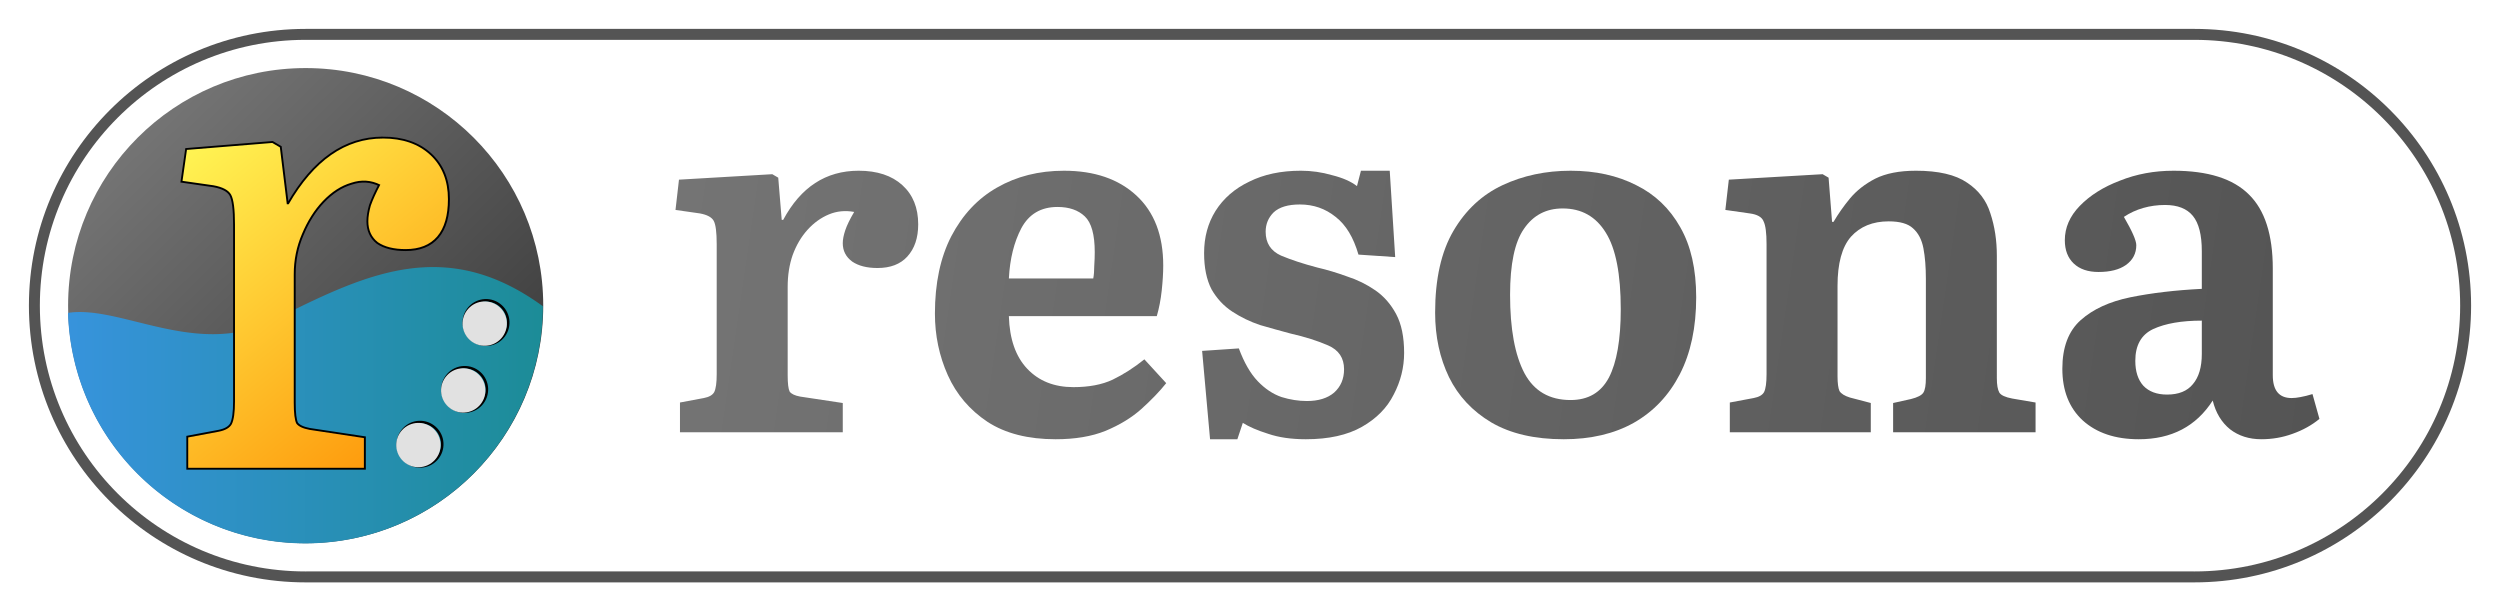 <?xml version="1.0" encoding="UTF-8" standalone="no"?>
<svg
   xmlns:osb="http://www.openswatchbook.org/uri/2009/osb"
   xmlns:dc="http://purl.org/dc/elements/1.1/"
   xmlns:cc="http://creativecommons.org/ns#"
   xmlns:rdf="http://www.w3.org/1999/02/22-rdf-syntax-ns#"
   xmlns:svg="http://www.w3.org/2000/svg"
   xmlns="http://www.w3.org/2000/svg"
   xmlns:xlink="http://www.w3.org/1999/xlink"
   xmlns:sodipodi="http://sodipodi.sourceforge.net/DTD/sodipodi-0.dtd"
   xmlns:inkscape="http://www.inkscape.org/namespaces/inkscape"
   sodipodi:docname="resona-name-logo-plain.svg"
   inkscape:version="1.0 (6e3e5246a0, 2020-05-07)"
   id="svg8"
   version="1.1"
   viewBox="0 0 171.297 41.884"
   height="41.884mm"
   width="171.297mm">
  <defs
     id="defs2">
    <linearGradient
       id="linearGradient2575"
       inkscape:collect="always">
      <stop
         id="stop2571"
         offset="0"
         style="stop-color:#747474;stop-opacity:1" />
      <stop
         id="stop2573"
         offset="1"
         style="stop-color:#545454;stop-opacity:1" />
    </linearGradient>
    <rect
       id="rect2567"
       height="176.476"
       width="804.257"
       y="16.842"
       x="105.261" />
    <linearGradient
       inkscape:collect="always"
       id="linearGradient1581">
      <stop
         style="stop-color:#3793dc;stop-opacity:1"
         offset="0"
         id="stop1577" />
      <stop
         style="stop-color:#1c8c97;stop-opacity:1"
         offset="1"
         id="stop1579" />
    </linearGradient>
    <linearGradient
       id="A"
       inkscape:collect="always">
      <stop
         id="stop1528"
         offset="0"
         style="stop-color:#fffb59;stop-opacity:1" />
      <stop
         id="stop1530"
         offset="1"
         style="stop-color:#fe8b00;stop-opacity:1" />
    </linearGradient>
    <linearGradient
       id="linearGradient831"
       osb:paint="gradient">
      <stop
         style="stop-color:#c00000;stop-opacity:1;"
         offset="0"
         id="stop837" />
      <stop
         style="stop-color:#265787;stop-opacity:0;"
         offset="1"
         id="stop839" />
    </linearGradient>
    <linearGradient
       osb:paint="gradient"
       id="linearGradient831-3">
      <stop
         id="stop827"
         offset="0"
         style="stop-color:#747474;stop-opacity:1" />
      <stop
         id="stop829"
         offset="1"
         style="stop-color:#3a3a3a;stop-opacity:1" />
    </linearGradient>
    <linearGradient
       gradientTransform="matrix(0.174,0,0,0.174,4.594,4.418)"
       y2="170.852"
       x2="171.645"
       y1="37.805"
       x1="40.475"
       gradientUnits="userSpaceOnUse"
       id="linearGradient842"
       xlink:href="#linearGradient831-3"
       inkscape:collect="always" />
    <linearGradient
       gradientTransform="matrix(0.046,0,0,0.046,4.594,4.418)"
       gradientUnits="userSpaceOnUse"
       y2="545.41"
       x2="751.049"
       y1="545.41"
       x1="44.26"
       id="linearGradient1570"
       xlink:href="#linearGradient1581"
       inkscape:collect="always" />
    <linearGradient
       gradientTransform="matrix(0.174,0,0,0.174,4.724,4.418)"
       y2="173.118"
       x2="165.198"
       y1="33.293"
       x1="52.172"
       gradientUnits="userSpaceOnUse"
       id="linearGradient2282"
       xlink:href="#A"
       inkscape:collect="always" />
    <filter
       height="1.173"
       y="-0.087"
       width="1.215"
       x="-0.108"
       id="filter4495"
       style="color-interpolation-filters:sRGB"
       inkscape:collect="always">
      <feGaussianBlur
         id="feGaussianBlur4497"
         stdDeviation="4.683"
         inkscape:collect="always" />
    </filter>
    <filter
       height="1.72"
       y="-0.36"
       width="1.72"
       x="-0.36"
       id="filter1106"
       style="color-interpolation-filters:sRGB"
       inkscape:collect="always">
      <feGaussianBlur
         id="feGaussianBlur1108"
         stdDeviation="2.62"
         inkscape:collect="always" />
    </filter>
    <filter
       height="1.72"
       y="-0.36"
       width="1.72"
       x="-0.36"
       id="filter1303"
       style="color-interpolation-filters:sRGB"
       inkscape:collect="always">
      <feGaussianBlur
         id="feGaussianBlur1305"
         stdDeviation="2.62"
         inkscape:collect="always" />
    </filter>
    <filter
       height="1.72"
       y="-0.36"
       width="1.72"
       x="-0.36"
       id="filter1568"
       style="color-interpolation-filters:sRGB"
       inkscape:collect="always">
      <feGaussianBlur
         id="feGaussianBlur1570"
         stdDeviation="2.62"
         inkscape:collect="always" />
    </filter>
    <linearGradient
       gradientUnits="userSpaceOnUse"
       y2="142.399"
       x2="742.618"
       y1="74.491"
       x1="276.442"
       id="linearGradient2577"
       xlink:href="#linearGradient2575"
       inkscape:collect="always" />
    <linearGradient
       y2="142.399"
       x2="742.618"
       y1="74.491"
       x1="276.442"
       gradientUnits="userSpaceOnUse"
       id="linearGradient2595"
       xlink:href="#linearGradient2575"
       inkscape:collect="always" />
    <linearGradient
       y2="142.399"
       x2="742.618"
       y1="74.491"
       x1="276.442"
       gradientUnits="userSpaceOnUse"
       id="linearGradient2597"
       xlink:href="#linearGradient2575"
       inkscape:collect="always" />
    <linearGradient
       y2="142.399"
       x2="742.618"
       y1="74.491"
       x1="276.442"
       gradientUnits="userSpaceOnUse"
       id="linearGradient2599"
       xlink:href="#linearGradient2575"
       inkscape:collect="always" />
    <linearGradient
       y2="142.399"
       x2="742.618"
       y1="74.491"
       x1="276.442"
       gradientUnits="userSpaceOnUse"
       id="linearGradient2601"
       xlink:href="#linearGradient2575"
       inkscape:collect="always" />
    <linearGradient
       y2="142.399"
       x2="742.618"
       y1="74.491"
       x1="276.442"
       gradientUnits="userSpaceOnUse"
       id="linearGradient2603"
       xlink:href="#linearGradient2575"
       inkscape:collect="always" />
    <linearGradient
       y2="142.399"
       x2="742.618"
       y1="74.491"
       x1="276.442"
       gradientUnits="userSpaceOnUse"
       id="linearGradient2605"
       xlink:href="#linearGradient2575"
       inkscape:collect="always" />
    <filter
       height="1.15"
       y="-0.075"
       width="1.033"
       x="-0.016"
       id="filter3299"
       style="color-interpolation-filters:sRGB"
       inkscape:collect="always">
      <feGaussianBlur
         id="feGaussianBlur3301"
         stdDeviation="1.138"
         inkscape:collect="always" />
    </filter>
  </defs>
  <sodipodi:namedview
     fit-margin-bottom="0"
     fit-margin-right="0"
     fit-margin-left="0"
     fit-margin-top="0"
     inkscape:document-rotation="0"
     inkscape:window-maximized="1"
     inkscape:window-y="27"
     inkscape:window-x="0"
     inkscape:window-height="836"
     inkscape:window-width="1384"
     showgrid="false"
     inkscape:current-layer="layer1"
     inkscape:document-units="mm"
     inkscape:cy="97.243607"
     inkscape:cx="414.70308"
     inkscape:zoom="0.5"
     inkscape:pageshadow="2"
     inkscape:pageopacity="0.0"
     borderopacity="1.0"
     bordercolor="#666666"
     pagecolor="#ffffff"
     id="base">
    <inkscape:grid
       originy="-1.76"
       originx="-1.973"
       id="grid180"
       type="xygrid" />
  </sodipodi:namedview>
  <g
     transform="translate(-1.973,-1.76)"
     id="layer1"
     inkscape:groupmode="layer"
     inkscape:label="Layer 1">
    <path
       id="rect146-1"
       style="fill:none;fill-rule:evenodd;stroke:#545454;stroke-width:1.5;stroke-miterlimit:4;stroke-dasharray:none;stroke-opacity:1;filter:url(#filter3299)"
       d="M 22.908,4.49 C 12.853,4.494 4.704,12.646 4.704,22.702 c -7e-6,10.058 8.154,18.212 18.212,18.212 0.022,0 0.045,-5.29e-4 0.067,-5.29e-4 H 152.261 c 0.022,5.3e-5 0.045,5.29e-4 0.067,5.29e-4 10.058,1.1e-5 18.212,-8.154 18.212,-18.212 1e-5,-10.058 -8.154,-18.212 -18.212,-18.212 H 22.916 Z"
       sodipodi:nodetypes="scsscssccs" />
    <path
       sodipodi:nodetypes="scsscssccs"
       d="M 22.908,4.49 C 12.853,4.494 4.704,12.646 4.704,22.702 c -7.1e-6,10.058 8.154,18.212 18.212,18.212 0.022,0 0.045,-4.12e-4 0.067,-4.12e-4 H 152.261 c 0.022,5.5e-5 0.045,4.12e-4 0.067,4.12e-4 10.058,9e-6 18.212,-8.154 18.212,-18.212 1e-5,-10.058 -8.154,-18.212 -18.212,-18.212 H 22.916 Z"
       style="fill:#ffffff;fill-rule:evenodd;stroke-width:0.115"
       id="rect146" />
    <circle
       inkscape:export-ydpi="61.82"
       inkscape:export-xdpi="61.82"
       r="16.278"
       cy="22.702"
       cx="22.917"
       id="path815"
       style="opacity:1;fill:url(#linearGradient842);fill-opacity:1;stroke-width:0.049" />
    <path
       inkscape:export-ydpi="61.82"
       inkscape:export-xdpi="61.82"
       inkscape:connector-curvature="0"
       id="path1536"
       d="m 31.594,20.059 c -3.649,0.016 -7.147,1.757 -10.954,3.668 C 15.497,26.309 10.24,22.64 6.632,23.198 A 16.278,16.278 0 0 0 22.893,38.993 16.278,16.278 0 0 0 39.17,22.743 C 36.49,20.793 34.009,20.048 31.594,20.059 Z"
       style="opacity:1;fill:url(#linearGradient1570);fill-opacity:1;stroke:none;stroke-width:0;stroke-miterlimit:4;stroke-dasharray:none;stroke-opacity:1" />
    <path
       inkscape:export-ydpi="61.82"
       inkscape:export-xdpi="61.82"
       transform="matrix(0.174,0,0,0.174,4.594,4.418)"
       id="path832-7-6"
       d="m 135.711,39.281 c -14.765,0 -27.126,8.627 -37.08,25.881 H 97.884 L 95.147,42.765 92.161,41.023 58.565,43.76 56.823,55.954 69.017,57.696 c 3.65,0.664 5.973,1.908 6.968,3.733 0.995,1.825 1.493,5.724 1.493,11.696 v 69.68 c 0,4.314 -0.415,7.3 -1.244,8.959 -0.83,1.493 -2.572,2.489 -5.226,2.986 l -11.945,2.24 v 11.945 h 69.182 v -11.696 l -21.402,-3.235 c -2.654,-0.498 -4.397,-1.327 -5.226,-2.489 -0.664,-1.327 -0.995,-4.064 -0.995,-8.212 V 92.785 c 0,-5.641 1.078,-10.95 3.235,-15.927 2.157,-5.143 4.894,-9.456 8.212,-12.94 3.484,-3.65 7.217,-6.056 11.199,-7.217 3.982,-1.327 7.797,-1.078 11.447,0.747 -1.659,3.152 -2.904,5.89 -3.733,8.212 -0.664,2.323 -0.995,4.396 -0.995,6.221 0,3.484 1.244,6.222 3.733,8.212 2.654,1.825 6.304,2.737 10.95,2.737 5.475,0 9.623,-1.659 12.443,-4.977 2.82,-3.318 4.23,-8.213 4.23,-14.683 0,-7.3 -2.323,-13.106 -6.968,-17.42 -4.645,-4.314 -10.866,-6.47 -18.664,-6.47 z m 10.794,19.353 c 0.054,5.29e-4 0.11,0.004 0.168,0.009 1.87,0.179 0.954,2.567 2.562,3.539 1.607,0.973 3.298,-0.946 4.324,0.628 1.026,1.574 -1.412,2.346 -1.17,4.21 0.242,1.863 2.796,1.989 2.206,3.772 -0.591,1.784 -2.715,0.359 -4.021,1.709 -1.306,1.351 0.189,3.426 -1.574,4.076 -1.763,0.65 -1.973,-1.899 -3.844,-2.078 -1.87,-0.179 -2.561,2.283 -4.168,1.311 -1.607,-0.973 0.254,-2.727 -0.773,-4.301 -1.026,-1.574 -3.381,-0.578 -3.623,-2.442 -0.242,-1.863 2.29,-1.502 2.88,-3.285 0.591,-1.784 -1.656,-3.005 -0.35,-4.355 1.306,-1.351 2.602,0.854 4.365,0.204 1.708,-0.63 1.342,-3.013 3.018,-2.998 z"
       style="font-style:normal;font-variant:normal;font-weight:normal;font-stretch:normal;font-size:192px;line-height:1.25;font-family:Literata;-inkscape-font-specification:Literata;letter-spacing:0px;word-spacing:0px;fill:none;fill-opacity:1;stroke:#000000;stroke-width:1.5;stroke-miterlimit:4;stroke-dasharray:none;stroke-opacity:1;filter:url(#filter4495)"
       inkscape:connector-curvature="0" />
    <path
       inkscape:export-ydpi="61.82"
       inkscape:export-xdpi="61.82"
       sodipodi:nodetypes="scccccccsssccccccccsscccccscscsss"
       inkscape:connector-curvature="0"
       id="path832-7"
       d="m 28.207,11.252 c -2.569,0 -4.72,1.501 -6.452,4.503 h -0.13 l -0.476,-3.897 -0.52,-0.303 -5.846,0.476 -0.303,2.122 2.122,0.303 c 0.635,0.115 1.039,0.332 1.212,0.649 0.173,0.318 0.26,0.996 0.26,2.035 v 12.124 c 0,0.751 -0.072,1.27 -0.217,1.559 -0.144,0.26 -0.447,0.433 -0.909,0.52 l -2.078,0.39 v 2.078 h 12.037 v -2.035 l -3.724,-0.563 c -0.462,-0.087 -0.765,-0.231 -0.909,-0.433 -0.115,-0.231 -0.173,-0.707 -0.173,-1.429 v -8.79 c 0,-0.981 0.188,-1.905 0.563,-2.771 0.375,-0.895 0.852,-1.645 1.429,-2.252 0.606,-0.635 1.256,-1.054 1.949,-1.256 0.693,-0.231 1.357,-0.188 1.992,0.13 -0.289,0.548 -0.505,1.025 -0.65,1.429 -0.115,0.404 -0.173,0.765 -0.173,1.082 0,0.606 0.216,1.083 0.649,1.429 0.462,0.318 1.097,0.476 1.905,0.476 0.953,0 1.674,-0.289 2.165,-0.866 0.491,-0.577 0.736,-1.429 0.736,-2.555 0,-1.27 -0.404,-2.28 -1.212,-3.031 -0.808,-0.751 -1.891,-1.126 -3.247,-1.126 z"
       style="font-style:normal;font-variant:normal;font-weight:normal;font-stretch:normal;font-size:192px;line-height:1.25;font-family:Literata;-inkscape-font-specification:Literata;letter-spacing:0px;word-spacing:0px;fill:url(#linearGradient2282);fill-opacity:1;stroke:#000000;stroke-width:0;stroke-miterlimit:4;stroke-dasharray:none;stroke-opacity:1" />
    <circle
       inkscape:export-ydpi="61.82"
       inkscape:export-xdpi="61.82"
       transform="matrix(0.129,0.117,-0.117,0.129,4.594,4.418)"
       r="8.733"
       cy="-35.669"
       cx="205.488"
       id="path841-9-1-5-6"
       style="opacity:1;fill:none;fill-opacity:1;stroke:#000000;stroke-width:1;stroke-linecap:butt;stroke-miterlimit:4;stroke-dasharray:none;stroke-opacity:1;paint-order:normal;filter:url(#filter1568)" />
    <circle
       inkscape:export-ydpi="61.82"
       inkscape:export-xdpi="61.82"
       transform="rotate(42.39)"
       r="1.519"
       cy="-6.044"
       cx="42.122"
       id="path841"
       style="opacity:1;fill:#e1e1e1;fill-opacity:1;stroke:#000000;stroke-width:0;stroke-linecap:butt;stroke-miterlimit:4;stroke-dasharray:none;stroke-opacity:1;paint-order:normal" />
    <circle
       inkscape:export-ydpi="61.82"
       inkscape:export-xdpi="61.82"
       transform="matrix(0.129,0.117,-0.117,0.129,4.594,4.418)"
       r="8.733"
       cy="-10.531"
       cx="216.957"
       id="path841-9-1-5"
       style="opacity:1;fill:none;fill-opacity:1;stroke:#000000;stroke-width:1;stroke-linecap:butt;stroke-miterlimit:4;stroke-dasharray:none;stroke-opacity:1;paint-order:normal;filter:url(#filter1303)" />
    <circle
       inkscape:export-ydpi="61.82"
       inkscape:export-xdpi="61.82"
       transform="rotate(42.39)"
       r="1.519"
       cy="-1.67"
       cx="44.122"
       id="path841-5"
       style="opacity:1;fill:#e1e1e1;fill-opacity:1;stroke:#000000;stroke-width:0;stroke-linecap:butt;stroke-miterlimit:4;stroke-dasharray:none;stroke-opacity:1;paint-order:normal" />
    <circle
       inkscape:export-ydpi="61.82"
       inkscape:export-xdpi="61.82"
       transform="matrix(0.129,0.117,-0.117,0.129,4.594,4.418)"
       r="8.733"
       cy="17.241"
       cx="218.429"
       id="path841-9-1"
       style="opacity:1;fill:none;fill-opacity:1;stroke:#000000;stroke-width:1;stroke-linecap:butt;stroke-miterlimit:4;stroke-dasharray:none;stroke-opacity:1;paint-order:normal;filter:url(#filter1106)" />
    <circle
       inkscape:export-ydpi="61.82"
       inkscape:export-xdpi="61.82"
       transform="rotate(42.39)"
       r="1.519"
       cy="3.165"
       cx="44.377"
       id="path841-9"
       style="opacity:1;fill:#e1e1e1;fill-opacity:1;stroke:#000000;stroke-width:0;stroke-linecap:butt;stroke-miterlimit:4;stroke-dasharray:none;stroke-opacity:1;paint-order:normal" />
    <g
       style="font-style:normal;font-weight:normal;font-size:141.111px;line-height:1.25;font-family:sans-serif;text-align:center;text-anchor:middle;white-space:pre;shape-inside:url(#rect2567);fill:url(#linearGradient2577);fill-opacity:1;stroke:none"
       id="text2565"
       transform="matrix(0.241,0,0,0.241,-18.083,-3.884)"
       aria-label="resona">
      <path
         id="path2582"
         style="font-style:normal;font-variant:normal;font-weight:bold;font-stretch:normal;font-size:141.111px;font-family:Literata;-inkscape-font-specification:'Literata Bold';text-align:center;text-anchor:middle;fill:url(#linearGradient2595);fill-opacity:1"
         d="m 276.543,146.324 v -8.467 l 6.773,-1.27 q 2.258,-0.423 2.963,-1.693 0.706,-1.411 0.706,-5.08 V 92.843 q 0,-5.08 -0.847,-6.632 -0.847,-1.552 -3.951,-2.117 l -6.914,-0.988 0.988,-8.608 26.529,-1.552 1.693,0.988 0.988,11.994 h 0.423 q 7.479,-13.97 21.449,-13.97 7.902,0 12.418,4.092 4.516,4.092 4.516,11.148 0,5.786 -3.104,9.172 -2.963,3.246 -8.467,3.246 -4.516,0 -7.197,-1.834 -2.681,-1.976 -2.681,-5.221 0,-1.552 0.706,-3.669 0.706,-2.117 2.54,-5.221 -3.81,-0.706 -7.197,0.706 -3.387,1.411 -6.068,4.374 -2.681,2.963 -4.233,7.197 -1.411,4.092 -1.411,9.031 v 25.118 q 0,3.528 0.564,4.657 0.706,0.988 2.963,1.411 l 12.136,1.834 v 8.326 z" />
      <path
         id="path2584"
         style="font-style:normal;font-variant:normal;font-weight:bold;font-stretch:normal;font-size:141.111px;font-family:Literata;-inkscape-font-specification:'Literata Bold';text-align:center;text-anchor:middle;fill:url(#linearGradient2597);fill-opacity:1"
         d="m 383.318,148.3 q -11.712,0 -19.332,-4.939 -7.62,-5.08 -11.289,-13.264 -3.669,-8.184 -3.669,-17.498 0,-12.982 4.657,-22.013 4.798,-9.172 12.982,-13.829 8.326,-4.798 19.05,-4.798 12.982,0 20.602,7.056 7.62,7.056 7.62,19.897 0,3.104 -0.423,7.056 -0.423,3.951 -1.411,7.338 h -42.051 q 0.282,9.737 5.221,14.958 4.939,5.221 13.123,5.221 6.632,0 11.148,-2.117 4.657,-2.258 9.031,-5.786 l 6.209,6.773 q -2.822,3.528 -7.056,7.338 -4.092,3.669 -10.16,6.209 -5.927,2.399 -14.252,2.399 z m -13.264,-45.72 h 23.989 q 0.282,-1.411 0.282,-3.528 0.141,-2.117 0.141,-3.951 0,-7.479 -2.822,-10.16 -2.822,-2.681 -7.761,-2.681 -7.056,0 -10.301,6.068 -3.104,5.927 -3.528,14.252 z" />
      <path
         id="path2586"
         style="font-style:normal;font-variant:normal;font-weight:bold;font-stretch:normal;font-size:141.111px;font-family:Literata;-inkscape-font-specification:'Literata Bold';text-align:center;text-anchor:middle;fill:url(#linearGradient2599);fill-opacity:1"
         d="m 427.252,148.3 -2.258,-25.118 10.442,-0.706 q 2.258,6.068 5.362,9.313 3.104,3.246 6.773,4.516 3.669,1.129 7.197,1.129 4.939,0 7.761,-2.399 2.822,-2.54 2.822,-6.632 0,-4.798 -4.516,-6.773 -4.516,-1.976 -10.724,-3.387 -4.233,-1.129 -8.608,-2.399 -4.233,-1.411 -7.902,-3.81 -3.669,-2.399 -5.927,-6.35 -2.117,-4.092 -2.117,-10.301 0,-6.773 3.246,-11.994 3.387,-5.362 9.596,-8.326 6.209,-3.104 14.676,-3.104 4.516,0 8.89,1.27 4.516,1.129 7.056,3.104 l 1.129,-4.374 h 8.184 l 1.552,24.553 -10.442,-0.706 q -2.117,-7.338 -6.491,-10.724 -4.374,-3.528 -10.16,-3.528 -5.08,0 -7.479,2.258 -2.258,2.258 -2.258,5.503 0,4.798 4.374,6.773 4.374,1.834 10.301,3.387 4.233,0.988 8.467,2.54 4.374,1.411 8.043,3.951 3.669,2.54 5.927,6.773 2.258,4.233 2.258,11.007 0,6.209 -2.963,11.853 -2.822,5.644 -9.031,9.172 -6.209,3.528 -15.946,3.528 -6.209,0 -10.724,-1.552 -4.516,-1.411 -7.197,-3.104 l -1.552,4.657 z" />
      <path
         id="path2588"
         style="font-style:normal;font-variant:normal;font-weight:bold;font-stretch:normal;font-size:141.111px;font-family:Literata;-inkscape-font-specification:'Literata Bold';text-align:center;text-anchor:middle;fill:url(#linearGradient2601);fill-opacity:1"
         d="m 527.789,148.3 q -12.418,0 -20.602,-4.798 -8.043,-4.798 -11.994,-12.841 -3.951,-8.184 -3.951,-18.344 0,-14.393 5.221,-23.283 5.221,-8.89 13.97,-12.982 8.749,-4.092 19.332,-4.092 10.583,0 18.627,4.092 8.043,3.951 12.559,11.994 4.516,7.902 4.516,19.897 0,12.841 -4.657,21.872 -4.657,9.031 -13.123,13.829 -8.326,4.657 -19.897,4.657 z m 1.976,-11.148 q 7.479,0 10.866,-6.35 3.387,-6.491 3.387,-19.473 0,-14.958 -4.233,-21.731 -4.233,-6.914 -12.277,-6.914 -7.056,0 -11.007,5.786 -3.951,5.644 -3.951,18.768 0,14.534 4.092,22.296 4.092,7.62 13.123,7.62 z" />
      <path
         id="path2590"
         style="font-style:normal;font-variant:normal;font-weight:bold;font-stretch:normal;font-size:141.111px;font-family:Literata;-inkscape-font-specification:'Literata Bold';text-align:center;text-anchor:middle;fill:url(#linearGradient2603);fill-opacity:1"
         d="m 575.026,146.324 v -8.467 l 6.773,-1.27 q 2.258,-0.423 2.963,-1.693 0.706,-1.411 0.706,-5.08 V 92.843 q 0,-4.798 -0.847,-6.491 -0.706,-1.834 -3.951,-2.258 l -6.914,-0.988 0.988,-8.608 26.67,-1.552 1.693,0.988 0.988,12.559 h 0.423 q 1.976,-3.387 4.657,-6.632 2.822,-3.387 7.197,-5.644 4.516,-2.258 11.571,-2.258 9.596,0 14.534,3.387 4.939,3.246 6.632,8.749 1.834,5.503 1.834,11.994 V 130.943 q 0,2.822 0.706,4.092 0.706,1.129 3.669,1.693 l 6.632,1.129 v 8.467 h -40.499 v -8.326 l 5.08,-1.129 q 2.822,-0.706 3.528,-1.834 0.706,-1.129 0.706,-4.092 v -28.222 q 0,-5.08 -0.706,-8.749 -0.706,-3.669 -2.963,-5.644 -2.117,-1.976 -6.914,-1.976 -6.773,0 -10.724,4.374 -3.81,4.374 -3.81,13.97 v 25.682 q 0,2.963 0.564,4.233 0.706,1.129 2.963,1.834 l 5.927,1.552 v 8.326 z" />
      <path
         id="path2592"
         style="font-style:normal;font-variant:normal;font-weight:bold;font-stretch:normal;font-size:141.111px;font-family:Literata;-inkscape-font-specification:'Literata Bold';text-align:center;text-anchor:middle;fill:url(#linearGradient2605);fill-opacity:1"
         d="m 691.297,148.3 q -10.019,0 -15.946,-5.362 -5.786,-5.362 -5.786,-14.676 0,-9.172 5.221,-13.829 5.221,-4.657 14.111,-6.491 9.031,-1.834 20.32,-2.399 V 94.819 q 0,-6.914 -2.54,-10.019 -2.54,-3.104 -7.902,-3.104 -3.246,0 -6.209,0.847 -2.963,0.847 -5.503,2.54 3.528,6.068 3.528,8.043 0,3.528 -2.963,5.644 -2.822,1.976 -7.761,1.976 -4.516,0 -7.056,-2.399 -2.54,-2.399 -2.54,-6.632 0,-5.362 4.233,-9.737 4.374,-4.516 11.43,-7.197 7.056,-2.822 15.24,-2.822 14.676,0 21.449,6.773 6.773,6.632 6.773,21.026 v 30.339 q 0,6.491 5.362,6.491 1.129,0 2.54,-0.282 1.552,-0.282 3.387,-0.847 l 1.976,7.056 q -3.246,2.681 -7.62,4.233 -4.233,1.552 -8.89,1.552 -5.221,0 -8.89,-2.822 -3.669,-2.963 -4.939,-8.184 -7.056,11.007 -21.026,11.007 z m 8.043,-12.7 q 4.939,0 7.338,-2.963 2.54,-2.963 2.54,-8.608 v -9.454 q -8.608,0 -13.829,2.399 -5.08,2.399 -5.08,9.031 0,4.516 2.258,7.056 2.399,2.54 6.773,2.54 z" />
    </g>
  </g>
</svg>
